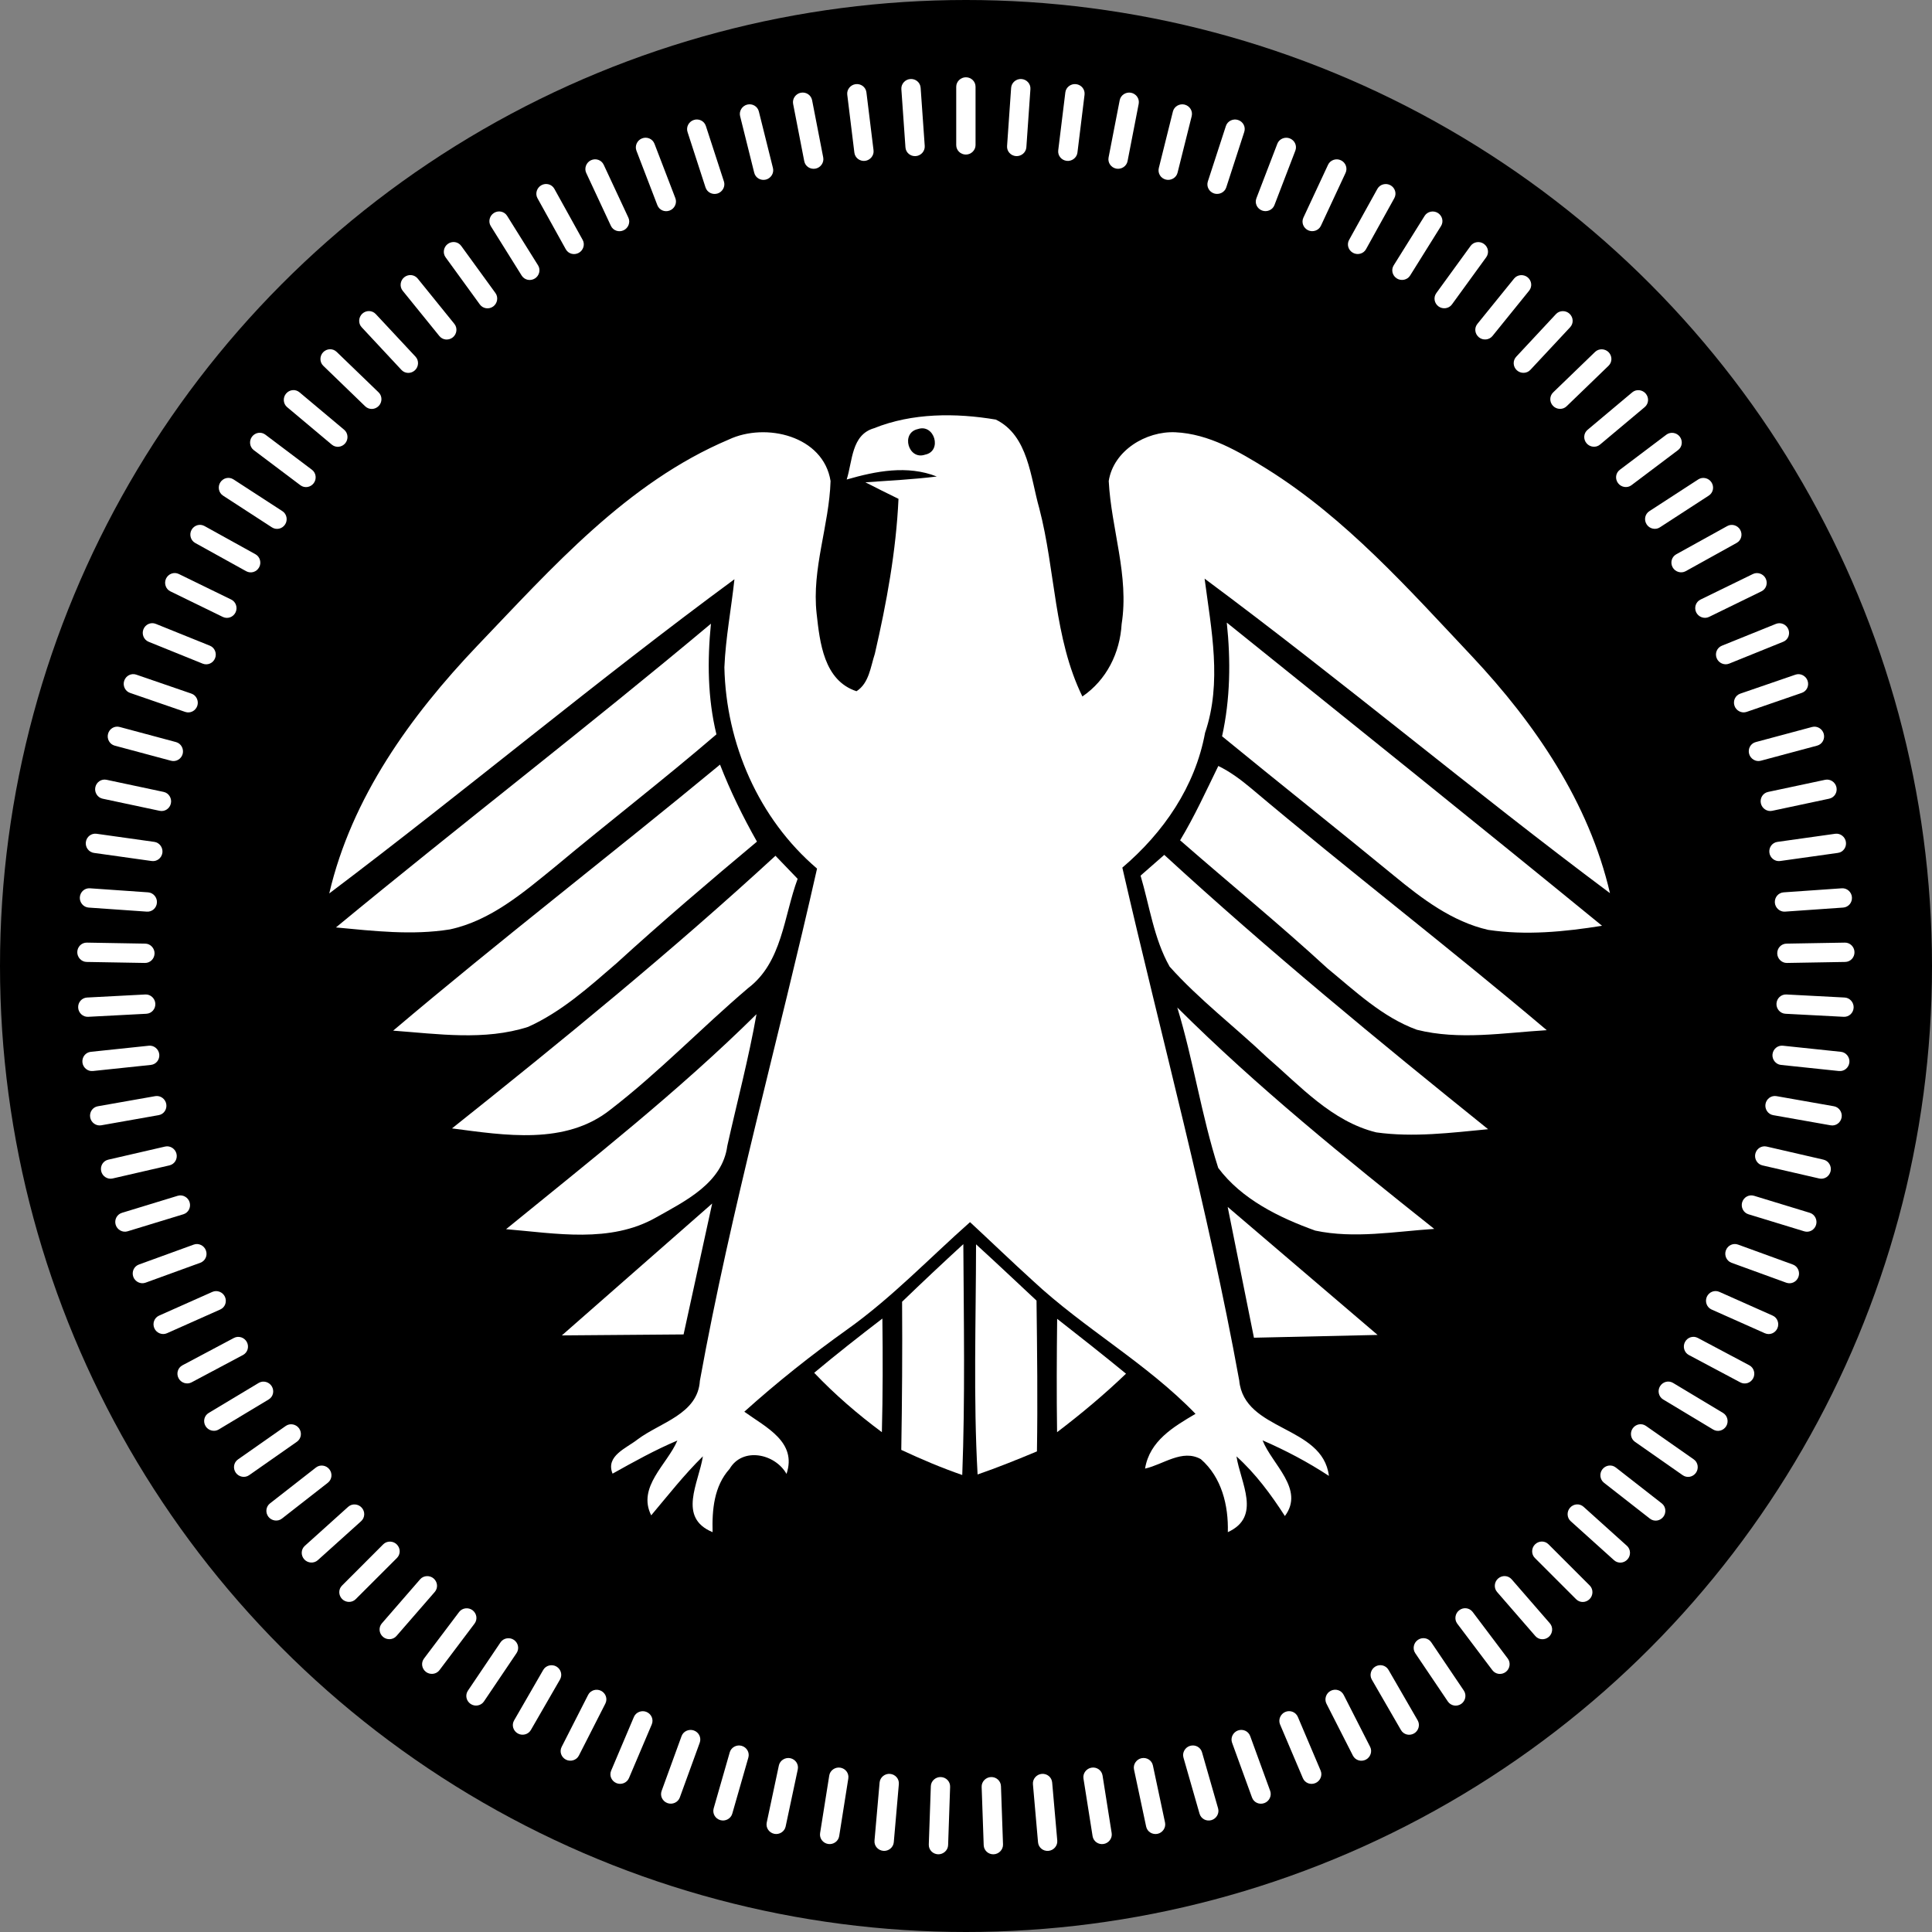 <?xml version="1.0" encoding="UTF-8" standalone="no"?>
<svg width="50px" height="50px" viewBox="0 0 50 50" version="1.1" xmlns="http://www.w3.org/2000/svg" xmlns:xlink="http://www.w3.org/1999/xlink">
    <rect x="0" y="0" width="50" height="50" fill="#808080" stroke="none"/>
    <!-- Generator: Sketch 39.1 (31720) - http://www.bohemiancoding.com/sketch -->
    <title>DEM</title>
    <desc>Created with Sketch.</desc>
    <defs></defs>
    <g id="Page-1" stroke="none" stroke-width="1" fill="none" fill-rule="evenodd">
        <g id="DEM">
            <g>
                <circle id="bg" fill="#000000" cx="25" cy="25" r="25"></circle>
                <path d="M24.747,2.245 C24.747,2.11 24.863,2 24.997,2 C25.135,2 25.247,2.108 25.247,2.245 L25.247,3.755 C25.247,3.89 25.131,4 24.997,4 C24.859,4 24.747,3.892 24.747,3.755 L24.747,2.245 Z M26.168,2.272 C26.178,2.137 26.301,2.036 26.435,2.045 C26.572,2.055 26.677,2.17 26.667,2.307 L26.562,3.813 C26.552,3.948 26.429,4.049 26.295,4.04 C26.157,4.03 26.053,3.915 26.063,3.778 L26.168,2.272 Z M27.571,2.39 C27.588,2.256 27.716,2.161 27.849,2.178 C27.986,2.194 28.084,2.315 28.068,2.451 L27.884,3.95 C27.867,4.084 27.739,4.179 27.606,4.163 C27.468,4.146 27.37,4.025 27.387,3.889 L27.571,2.39 Z M28.978,2.593 C29.004,2.46 29.139,2.375 29.27,2.4 C29.406,2.427 29.495,2.554 29.469,2.689 L29.181,4.171 C29.155,4.304 29.02,4.389 28.888,4.364 C28.753,4.337 28.664,4.21 28.69,4.075 L28.978,2.593 Z M30.355,2.885 C30.388,2.753 30.527,2.675 30.657,2.707 C30.791,2.741 30.874,2.872 30.841,3.006 L30.475,4.47 C30.443,4.602 30.303,4.68 30.173,4.648 C30.039,4.615 29.957,4.483 29.99,4.349 L30.355,2.885 Z M31.726,3.261 C31.768,3.132 31.912,3.063 32.04,3.105 C32.171,3.147 32.244,3.284 32.201,3.415 L31.735,4.851 C31.693,4.98 31.549,5.048 31.421,5.007 C31.29,4.964 31.217,4.827 31.259,4.696 L31.726,3.261 Z M33.057,3.721 C33.105,3.594 33.253,3.533 33.378,3.581 C33.507,3.631 33.573,3.771 33.523,3.9 L32.982,5.309 C32.934,5.435 32.786,5.496 32.661,5.448 C32.532,5.399 32.466,5.258 32.516,5.13 L33.057,3.721 Z M34.37,4.264 C34.427,4.141 34.579,4.09 34.7,4.147 C34.825,4.205 34.881,4.35 34.823,4.475 L34.185,5.843 C34.128,5.966 33.976,6.016 33.855,5.96 C33.73,5.901 33.674,5.756 33.732,5.632 L34.37,4.264 Z M35.647,4.887 C35.713,4.769 35.867,4.729 35.985,4.794 C36.105,4.861 36.151,5.009 36.084,5.13 L35.352,6.45 C35.287,6.569 35.132,6.608 35.015,6.543 C34.894,6.476 34.848,6.328 34.915,6.208 L35.647,4.887 Z M36.869,5.587 C36.941,5.472 37.097,5.44 37.211,5.511 C37.328,5.584 37.366,5.735 37.293,5.851 L36.493,7.132 C36.422,7.246 36.265,7.278 36.151,7.207 C36.034,7.134 35.996,6.983 36.069,6.867 L36.869,5.587 Z M38.059,6.364 C38.139,6.254 38.297,6.234 38.405,6.313 C38.517,6.394 38.544,6.546 38.463,6.658 L37.576,7.879 C37.497,7.989 37.338,8.009 37.23,7.931 C37.118,7.849 37.091,7.697 37.172,7.585 L38.059,6.364 Z M39.185,7.209 C39.27,7.104 39.429,7.092 39.534,7.176 C39.641,7.263 39.66,7.417 39.573,7.524 L38.624,8.697 C38.538,8.802 38.379,8.815 38.275,8.73 C38.168,8.643 38.148,8.489 38.235,8.382 L39.185,7.209 Z M40.269,8.128 C40.361,8.029 40.521,8.028 40.619,8.119 C40.72,8.214 40.729,8.368 40.635,8.469 L39.605,9.573 C39.513,9.672 39.353,9.673 39.255,9.582 C39.154,9.488 39.146,9.333 39.24,9.232 L40.269,8.128 Z M41.281,9.107 C41.379,9.013 41.538,9.02 41.632,9.116 C41.727,9.215 41.728,9.371 41.629,9.466 L40.543,10.515 C40.446,10.609 40.286,10.602 40.193,10.505 C40.097,10.406 40.097,10.251 40.196,10.155 L41.281,9.107 Z M42.243,10.153 C42.347,10.066 42.506,10.084 42.592,10.187 C42.681,10.293 42.67,10.447 42.565,10.536 L41.408,11.506 C41.305,11.593 41.146,11.575 41.06,11.472 C40.971,11.367 40.981,11.212 41.087,11.123 L42.243,10.153 Z M43.126,11.249 C43.235,11.168 43.392,11.194 43.473,11.301 C43.556,11.412 43.537,11.566 43.427,11.649 L42.222,12.557 C42.114,12.639 41.956,12.612 41.876,12.505 C41.792,12.395 41.811,12.241 41.921,12.158 L43.126,11.249 Z M43.951,12.407 C44.065,12.333 44.22,12.37 44.293,12.483 C44.368,12.599 44.339,12.751 44.223,12.826 L42.957,13.648 C42.844,13.722 42.689,13.685 42.616,13.572 C42.54,13.456 42.57,13.304 42.685,13.229 L43.951,12.407 Z M44.702,13.614 C44.82,13.548 44.972,13.596 45.037,13.713 C45.104,13.834 45.065,13.984 44.944,14.051 L43.624,14.783 C43.505,14.848 43.353,14.8 43.288,14.683 C43.221,14.562 43.261,14.412 43.381,14.345 L44.702,13.614 Z M45.366,14.855 C45.488,14.796 45.637,14.852 45.696,14.972 C45.757,15.096 45.709,15.244 45.585,15.304 L44.229,15.966 C44.107,16.025 43.957,15.969 43.898,15.849 C43.838,15.725 43.886,15.577 44.009,15.517 L45.366,14.855 Z M45.961,16.146 C46.087,16.095 46.232,16.161 46.282,16.285 C46.334,16.413 46.276,16.558 46.149,16.609 L44.749,17.175 C44.623,17.225 44.478,17.159 44.428,17.035 C44.376,16.907 44.434,16.763 44.562,16.711 L45.961,16.146 Z M46.467,17.46 C46.595,17.416 46.736,17.49 46.78,17.616 C46.825,17.747 46.76,17.888 46.629,17.932 L45.202,18.424 C45.074,18.468 44.932,18.394 44.889,18.267 C44.844,18.137 44.909,17.996 45.039,17.951 L46.467,17.46 Z M46.897,18.814 C47.028,18.779 47.164,18.863 47.199,18.992 C47.234,19.125 47.16,19.261 47.027,19.297 L45.568,19.688 C45.438,19.723 45.302,19.639 45.267,19.51 C45.231,19.376 45.306,19.24 45.439,19.205 L46.897,18.814 Z M47.235,20.181 C47.368,20.153 47.499,20.243 47.527,20.374 C47.556,20.509 47.474,20.641 47.339,20.67 L45.863,20.984 C45.73,21.012 45.599,20.921 45.571,20.79 C45.542,20.655 45.624,20.523 45.759,20.495 L47.235,20.181 Z M47.495,21.578 C47.629,21.559 47.754,21.659 47.772,21.791 C47.792,21.928 47.701,22.054 47.564,22.073 L46.069,22.283 C45.935,22.302 45.81,22.203 45.792,22.07 C45.773,21.933 45.863,21.807 46,21.788 L47.495,21.578 Z M47.666,22.989 C47.801,22.979 47.919,23.087 47.928,23.221 C47.938,23.359 47.838,23.478 47.701,23.488 L46.195,23.593 C46.06,23.602 45.943,23.494 45.933,23.361 C45.924,23.223 46.023,23.104 46.16,23.094 L47.666,22.989 Z M47.745,24.395 C47.88,24.392 47.992,24.506 47.994,24.64 C47.997,24.778 47.891,24.892 47.754,24.895 L46.244,24.921 C46.109,24.923 45.997,24.809 45.995,24.675 C45.992,24.537 46.098,24.423 46.236,24.421 L47.745,24.395 Z M47.74,25.816 C47.875,25.823 47.979,25.945 47.972,26.078 C47.965,26.216 47.851,26.322 47.714,26.315 L46.206,26.236 C46.071,26.229 45.968,26.108 45.975,25.974 C45.982,25.836 46.095,25.73 46.233,25.737 L47.74,25.816 Z M47.644,27.221 C47.778,27.235 47.876,27.362 47.862,27.495 C47.847,27.632 47.728,27.732 47.591,27.718 L46.09,27.56 C45.956,27.546 45.858,27.419 45.872,27.286 C45.887,27.149 46.006,27.048 46.142,27.063 L47.644,27.221 Z M47.463,28.63 C47.596,28.654 47.684,28.787 47.661,28.919 C47.637,29.055 47.512,29.147 47.376,29.123 L45.889,28.86 C45.756,28.837 45.668,28.704 45.691,28.572 C45.715,28.436 45.841,28.344 45.976,28.368 L47.463,28.63 Z M47.193,30.012 C47.325,30.043 47.406,30.18 47.376,30.311 C47.345,30.445 47.215,30.53 47.08,30.499 L45.61,30.16 C45.478,30.129 45.397,29.992 45.427,29.861 C45.458,29.726 45.588,29.642 45.722,29.673 L47.193,30.012 Z M46.839,31.388 C46.968,31.428 47.039,31.571 47,31.699 C46.96,31.831 46.824,31.907 46.692,31.866 L45.249,31.425 C45.119,31.386 45.048,31.243 45.087,31.114 C45.128,30.982 45.263,30.907 45.395,30.947 L46.839,31.388 Z M46.399,32.726 C46.527,32.772 46.59,32.919 46.544,33.045 C46.497,33.175 46.358,33.243 46.228,33.196 L44.81,32.68 C44.683,32.633 44.619,32.487 44.665,32.361 C44.712,32.231 44.852,32.163 44.981,32.21 L46.399,32.726 Z M45.877,34.048 C46.001,34.103 46.054,34.253 45.999,34.376 C45.943,34.502 45.8,34.56 45.674,34.504 L44.295,33.89 C44.171,33.835 44.118,33.685 44.172,33.562 C44.229,33.436 44.372,33.378 44.498,33.434 L45.877,34.048 Z M45.273,35.334 C45.393,35.398 45.435,35.552 45.372,35.67 C45.308,35.792 45.16,35.84 45.039,35.776 L43.706,35.067 C43.586,35.003 43.544,34.849 43.607,34.731 C43.671,34.609 43.819,34.561 43.94,34.626 L45.273,35.334 Z M44.593,36.567 C44.709,36.637 44.744,36.793 44.675,36.908 C44.604,37.026 44.454,37.067 44.336,36.996 L43.042,36.218 C42.926,36.148 42.891,35.993 42.96,35.878 C43.032,35.759 43.181,35.719 43.299,35.79 L44.593,36.567 Z M43.835,37.769 C43.946,37.847 43.969,38.004 43.892,38.114 C43.813,38.227 43.661,38.257 43.548,38.178 L42.311,37.313 C42.2,37.235 42.177,37.077 42.254,36.967 C42.333,36.854 42.485,36.824 42.598,36.903 L43.835,37.769 Z M43.007,38.908 C43.114,38.991 43.129,39.15 43.046,39.256 C42.961,39.365 42.808,39.387 42.699,39.302 L41.51,38.373 C41.403,38.289 41.388,38.13 41.47,38.025 C41.555,37.916 41.709,37.894 41.817,37.979 L43.007,38.908 Z M42.105,40.006 C42.206,40.097 42.21,40.256 42.12,40.356 C42.028,40.459 41.873,40.47 41.771,40.378 L40.649,39.368 C40.548,39.277 40.544,39.117 40.634,39.018 C40.726,38.915 40.881,38.904 40.983,38.996 L42.105,40.006 Z M41.143,41.034 C41.238,41.13 41.234,41.289 41.139,41.384 C41.042,41.482 40.886,41.485 40.789,41.387 L39.722,40.32 C39.626,40.224 39.63,40.065 39.725,39.97 C39.823,39.872 39.978,39.869 40.075,39.966 L41.143,41.034 Z M40.111,42.012 C40.2,42.114 40.185,42.273 40.084,42.361 C39.98,42.451 39.824,42.444 39.734,42.34 L38.744,41.2 C38.655,41.098 38.67,40.939 38.772,40.851 C38.876,40.761 39.031,40.769 39.121,40.872 L40.111,42.012 Z M39.021,42.923 C39.103,43.032 39.076,43.189 38.969,43.27 C38.859,43.353 38.705,43.334 38.622,43.224 L37.713,42.019 C37.632,41.911 37.658,41.753 37.766,41.672 C37.876,41.589 38.03,41.608 38.113,41.718 L39.021,42.923 Z M37.885,43.754 C37.96,43.867 37.926,44.023 37.815,44.098 C37.7,44.175 37.547,44.148 37.47,44.034 L36.626,42.783 C36.55,42.67 36.585,42.514 36.696,42.439 C36.811,42.362 36.964,42.389 37.041,42.503 L37.885,43.754 Z M36.69,44.524 C36.757,44.641 36.712,44.794 36.596,44.861 C36.476,44.93 36.326,44.893 36.257,44.774 L35.502,43.467 C35.434,43.349 35.48,43.196 35.596,43.129 C35.715,43.06 35.866,43.097 35.935,43.217 L36.69,44.524 Z M35.459,45.208 C35.52,45.328 35.467,45.479 35.347,45.54 C35.224,45.602 35.076,45.557 35.013,45.435 L34.328,44.09 C34.267,43.969 34.32,43.818 34.439,43.758 C34.562,43.695 34.711,43.74 34.774,43.863 L35.459,45.208 Z M34.178,45.823 C34.231,45.948 34.167,46.094 34.043,46.146 C33.916,46.2 33.771,46.145 33.718,46.018 L33.128,44.629 C33.075,44.504 33.139,44.358 33.262,44.305 C33.389,44.251 33.534,44.307 33.588,44.433 L34.178,45.823 Z M32.872,46.348 C32.918,46.476 32.847,46.619 32.721,46.664 C32.591,46.712 32.449,46.649 32.402,46.52 L31.886,45.101 C31.839,44.974 31.911,44.831 32.037,44.785 C32.166,44.738 32.308,44.801 32.355,44.93 L32.872,46.348 Z M31.524,46.8 C31.562,46.93 31.48,47.068 31.351,47.105 C31.219,47.143 31.082,47.07 31.044,46.938 L30.628,45.487 C30.59,45.357 30.671,45.219 30.8,45.182 C30.933,45.144 31.07,45.217 31.108,45.349 L31.524,46.8 Z M30.151,47.167 C30.179,47.299 30.089,47.431 29.958,47.459 C29.822,47.487 29.691,47.406 29.662,47.271 L29.348,45.794 C29.32,45.662 29.411,45.53 29.542,45.502 C29.677,45.474 29.809,45.556 29.837,45.69 L30.151,47.167 Z M28.77,47.441 C28.791,47.575 28.694,47.701 28.561,47.722 C28.425,47.744 28.298,47.655 28.276,47.519 L28.04,46.028 C28.019,45.894 28.116,45.768 28.249,45.747 C28.385,45.725 28.512,45.814 28.534,45.95 L28.77,47.441 Z M27.362,47.634 C27.374,47.769 27.268,47.889 27.134,47.9 C26.997,47.913 26.876,47.815 26.864,47.678 L26.732,46.174 C26.721,46.039 26.826,45.92 26.96,45.908 C27.098,45.896 27.218,45.993 27.23,46.131 L27.362,47.634 Z M25.958,47.735 C25.962,47.87 25.85,47.984 25.716,47.989 C25.578,47.994 25.463,47.89 25.458,47.752 L25.405,46.244 C25.401,46.108 25.513,45.995 25.647,45.99 C25.785,45.985 25.9,46.089 25.905,46.226 L25.958,47.735 Z M24.537,47.752 C24.532,47.888 24.412,47.993 24.278,47.989 C24.14,47.984 24.032,47.873 24.037,47.735 L24.09,46.226 C24.094,46.091 24.214,45.985 24.348,45.99 C24.486,45.995 24.594,46.106 24.589,46.244 L24.537,47.752 Z M23.131,47.678 C23.119,47.813 22.994,47.912 22.86,47.9 C22.723,47.888 22.62,47.772 22.632,47.634 L22.764,46.131 C22.776,45.996 22.901,45.896 23.034,45.908 C23.172,45.92 23.274,46.037 23.262,46.174 L23.131,47.678 Z M21.718,47.519 C21.697,47.653 21.565,47.743 21.433,47.722 C21.297,47.701 21.203,47.577 21.224,47.441 L21.461,45.95 C21.482,45.816 21.614,45.726 21.746,45.747 C21.882,45.768 21.976,45.892 21.954,46.028 L21.718,47.519 Z M20.332,47.271 C20.304,47.403 20.168,47.487 20.037,47.459 C19.902,47.43 19.815,47.302 19.843,47.167 L20.157,45.69 C20.185,45.558 20.322,45.475 20.453,45.502 C20.588,45.531 20.675,45.66 20.646,45.794 L20.332,47.271 Z M18.951,46.938 C18.914,47.068 18.772,47.142 18.643,47.105 C18.51,47.067 18.432,46.933 18.47,46.8 L18.886,45.349 C18.924,45.219 19.065,45.145 19.194,45.182 C19.327,45.22 19.405,45.355 19.367,45.487 L18.951,46.938 Z M17.593,46.52 C17.546,46.647 17.4,46.71 17.274,46.664 C17.144,46.617 17.076,46.478 17.123,46.348 L17.639,44.93 C17.685,44.803 17.832,44.739 17.958,44.785 C18.088,44.832 18.156,44.972 18.109,45.101 L17.593,46.52 Z M16.277,46.018 C16.224,46.143 16.074,46.199 15.951,46.146 C15.824,46.092 15.763,45.95 15.817,45.823 L16.406,44.433 C16.459,44.309 16.609,44.253 16.732,44.305 C16.86,44.359 16.921,44.502 16.867,44.629 L16.277,46.018 Z M14.981,45.435 C14.92,45.555 14.766,45.6 14.647,45.54 C14.524,45.477 14.473,45.33 14.536,45.208 L15.221,43.863 C15.282,43.742 15.436,43.697 15.555,43.758 C15.678,43.82 15.729,43.967 15.666,44.09 L14.981,45.435 Z M13.738,44.774 C13.67,44.891 13.515,44.928 13.399,44.861 C13.279,44.792 13.236,44.643 13.305,44.524 L14.059,43.217 C14.127,43.099 14.283,43.062 14.399,43.129 C14.518,43.198 14.561,43.347 14.492,43.467 L13.738,44.774 Z M12.524,44.034 C12.449,44.146 12.291,44.173 12.18,44.098 C12.065,44.02 12.033,43.869 12.11,43.754 L12.954,42.503 C13.03,42.391 13.187,42.365 13.298,42.439 C13.413,42.517 13.445,42.668 13.368,42.783 L12.524,44.034 Z M11.373,43.224 C11.291,43.333 11.132,43.35 11.025,43.27 C10.915,43.187 10.89,43.033 10.973,42.923 L11.882,41.718 C11.963,41.61 12.122,41.592 12.229,41.672 C12.339,41.756 12.364,41.909 12.281,42.019 L11.373,43.224 Z M10.26,42.34 C10.171,42.442 10.012,42.449 9.911,42.361 C9.807,42.27 9.793,42.116 9.883,42.012 L10.873,40.872 C10.962,40.77 11.122,40.763 11.223,40.851 C11.327,40.942 11.341,41.097 11.251,41.2 L10.26,42.34 Z M9.205,41.387 C9.11,41.483 8.95,41.479 8.855,41.384 C8.758,41.286 8.754,41.131 8.852,41.034 L9.919,39.966 C10.015,39.871 10.175,39.875 10.269,39.97 C10.367,40.067 10.37,40.223 10.273,40.32 L9.205,41.387 Z M8.224,40.378 C8.123,40.468 7.964,40.456 7.874,40.356 C7.782,40.253 7.787,40.098 7.889,40.006 L9.011,38.996 C9.112,38.905 9.271,38.918 9.361,39.018 C9.453,39.12 9.448,39.276 9.346,39.368 L8.224,40.378 Z M7.295,39.302 C7.189,39.385 7.031,39.361 6.948,39.256 C6.863,39.147 6.879,38.993 6.987,38.908 L8.177,37.979 C8.284,37.895 8.442,37.919 8.524,38.025 C8.609,38.133 8.593,38.288 8.485,38.373 L7.295,39.302 Z M6.447,38.178 C6.336,38.256 6.179,38.224 6.102,38.114 C6.023,38.001 6.047,37.848 6.16,37.769 L7.396,36.903 C7.507,36.825 7.664,36.857 7.741,36.967 C7.82,37.08 7.796,37.234 7.683,37.313 L6.447,38.178 Z M5.659,36.996 C5.543,37.065 5.389,37.023 5.32,36.908 C5.249,36.789 5.283,36.638 5.401,36.567 L6.695,35.79 C6.811,35.72 6.965,35.763 7.034,35.878 C7.105,35.996 7.071,36.147 6.953,36.218 L5.659,36.996 Z M4.956,35.776 C4.836,35.839 4.685,35.788 4.622,35.67 C4.557,35.548 4.6,35.399 4.721,35.334 L6.054,34.626 C6.174,34.562 6.325,34.613 6.388,34.731 C6.453,34.853 6.41,35.002 6.289,35.067 L4.956,35.776 Z M4.321,34.504 C4.197,34.56 4.049,34.498 3.995,34.376 C3.939,34.25 3.992,34.104 4.117,34.048 L5.496,33.434 C5.62,33.379 5.768,33.44 5.822,33.562 C5.878,33.688 5.826,33.834 5.7,33.89 L4.321,34.504 Z M3.766,33.196 C3.639,33.242 3.496,33.171 3.45,33.045 C3.403,32.915 3.466,32.773 3.595,32.726 L5.014,32.21 C5.141,32.163 5.284,32.235 5.329,32.361 C5.377,32.491 5.314,32.632 5.185,32.68 L3.766,33.196 Z M3.302,31.866 C3.173,31.906 3.034,31.827 2.994,31.699 C2.954,31.567 3.024,31.429 3.156,31.388 L4.599,30.947 C4.729,30.907 4.868,30.986 4.907,31.114 C4.947,31.246 4.877,31.385 4.746,31.425 L3.302,31.866 Z M2.914,30.499 C2.782,30.53 2.649,30.441 2.619,30.311 C2.588,30.176 2.667,30.043 2.802,30.012 L4.272,29.673 C4.404,29.642 4.537,29.73 4.568,29.861 C4.599,29.995 4.519,30.129 4.385,30.16 L2.914,30.499 Z M2.618,29.123 C2.485,29.146 2.357,29.051 2.334,28.919 C2.31,28.783 2.396,28.654 2.532,28.63 L4.018,28.368 C4.152,28.345 4.28,28.44 4.303,28.572 C4.327,28.708 4.241,28.837 4.105,28.86 L2.618,29.123 Z M2.403,27.718 C2.268,27.732 2.147,27.628 2.133,27.495 C2.119,27.358 2.214,27.235 2.351,27.221 L3.852,27.063 C3.987,27.049 4.108,27.153 4.122,27.286 C4.136,27.423 4.041,27.546 3.904,27.56 L2.403,27.718 Z M2.281,26.315 C2.145,26.322 2.03,26.212 2.023,26.078 C2.015,25.941 2.117,25.823 2.254,25.816 L3.762,25.737 C3.897,25.73 4.013,25.84 4.02,25.974 C4.027,26.112 3.925,26.229 3.788,26.236 L2.281,26.315 Z M2.241,24.895 C2.105,24.892 1.998,24.774 2,24.64 C2.002,24.502 2.112,24.392 2.25,24.395 L3.759,24.421 C3.894,24.423 4.002,24.541 4,24.675 C3.997,24.813 3.888,24.923 3.75,24.921 L2.241,24.895 Z M2.293,23.488 C2.158,23.478 2.057,23.355 2.066,23.221 C2.076,23.083 2.191,22.979 2.328,22.989 L3.834,23.094 C3.969,23.104 4.071,23.227 4.061,23.361 C4.052,23.498 3.937,23.603 3.799,23.593 L2.293,23.488 Z M2.43,22.073 C2.296,22.054 2.203,21.924 2.222,21.791 C2.241,21.655 2.363,21.559 2.5,21.578 L3.995,21.788 C4.129,21.807 4.221,21.937 4.203,22.07 C4.183,22.207 4.061,22.302 3.925,22.283 L2.43,22.073 Z M2.655,20.67 C2.523,20.642 2.439,20.505 2.467,20.374 C2.496,20.239 2.624,20.152 2.759,20.181 L4.236,20.495 C4.368,20.523 4.451,20.659 4.423,20.79 C4.395,20.925 4.266,21.012 4.132,20.984 L2.655,20.67 Z M2.968,19.297 C2.837,19.262 2.761,19.122 2.796,18.992 C2.831,18.859 2.964,18.778 3.097,18.814 L4.555,19.205 C4.686,19.24 4.762,19.38 4.728,19.51 C4.692,19.643 4.559,19.723 4.426,19.688 L2.968,19.297 Z M3.365,17.932 C3.237,17.888 3.171,17.743 3.215,17.616 C3.26,17.486 3.398,17.415 3.528,17.46 L4.955,17.951 C5.083,17.995 5.149,18.141 5.106,18.267 C5.061,18.398 4.923,18.469 4.792,18.424 L3.365,17.932 Z M3.846,16.609 C3.72,16.558 3.662,16.41 3.712,16.285 C3.764,16.157 3.905,16.094 4.033,16.146 L5.433,16.711 C5.558,16.762 5.617,16.91 5.566,17.035 C5.515,17.163 5.373,17.226 5.245,17.175 L3.846,16.609 Z M4.409,15.304 C4.287,15.245 4.24,15.093 4.298,14.972 C4.359,14.848 4.505,14.795 4.628,14.855 L5.985,15.517 C6.107,15.576 6.155,15.728 6.096,15.849 C6.035,15.973 5.89,16.026 5.766,15.966 L4.409,15.304 Z M5.05,14.051 C4.932,13.985 4.892,13.831 4.957,13.713 C5.024,13.593 5.172,13.547 5.293,13.614 L6.613,14.345 C6.731,14.411 6.771,14.566 6.706,14.683 C6.639,14.804 6.491,14.849 6.371,14.783 L5.05,14.051 Z M5.771,12.826 C5.658,12.752 5.629,12.595 5.702,12.483 C5.777,12.367 5.928,12.332 6.043,12.407 L7.309,13.229 C7.423,13.303 7.452,13.46 7.379,13.572 C7.304,13.688 7.153,13.723 7.037,13.648 L5.771,12.826 Z M6.567,11.649 C6.459,11.567 6.441,11.408 6.522,11.301 C6.605,11.191 6.758,11.166 6.868,11.249 L8.074,12.158 C8.182,12.239 8.2,12.398 8.119,12.505 C8.036,12.615 7.883,12.64 7.773,12.557 L6.567,11.649 Z M7.43,10.536 C7.326,10.449 7.317,10.289 7.403,10.187 C7.491,10.081 7.646,10.064 7.751,10.153 L8.908,11.123 C9.011,11.21 9.021,11.37 8.935,11.472 C8.846,11.578 8.692,11.595 8.586,11.506 L7.43,10.536 Z M8.366,9.466 C8.268,9.372 8.27,9.213 8.363,9.116 C8.459,9.017 8.614,9.011 8.713,9.107 L9.799,10.155 C9.896,10.249 9.895,10.409 9.802,10.505 C9.706,10.605 9.551,10.611 9.451,10.515 L8.366,9.466 Z M9.36,8.469 C9.267,8.37 9.277,8.211 9.375,8.119 C9.476,8.025 9.632,8.028 9.725,8.128 L10.755,9.232 C10.847,9.331 10.837,9.491 10.739,9.582 C10.638,9.676 10.483,9.674 10.389,9.573 L9.36,8.469 Z M10.421,7.524 C10.336,7.419 10.357,7.26 10.461,7.176 C10.568,7.089 10.723,7.102 10.81,7.209 L11.759,8.382 C11.845,8.488 11.824,8.646 11.72,8.73 C11.612,8.817 11.458,8.804 11.371,8.697 L10.421,7.524 Z M11.531,6.658 C11.451,6.548 11.481,6.391 11.589,6.313 C11.701,6.231 11.855,6.253 11.936,6.364 L12.823,7.585 C12.902,7.695 12.873,7.852 12.765,7.931 C12.653,8.012 12.499,7.99 12.418,7.879 L11.531,6.658 Z M12.701,5.851 C12.629,5.737 12.67,5.582 12.783,5.511 C12.9,5.438 13.052,5.47 13.125,5.587 L13.925,6.867 C13.997,6.982 13.957,7.136 13.843,7.207 C13.726,7.28 13.574,7.248 13.501,7.132 L12.701,5.851 Z M13.91,5.13 C13.844,5.011 13.893,4.859 14.01,4.794 C14.131,4.727 14.281,4.767 14.347,4.887 L15.079,6.208 C15.145,6.326 15.097,6.478 14.98,6.543 C14.859,6.61 14.709,6.571 14.642,6.45 L13.91,5.13 Z M15.171,4.475 C15.114,4.352 15.173,4.204 15.294,4.147 C15.419,4.089 15.566,4.139 15.624,4.264 L16.262,5.632 C16.32,5.754 16.261,5.903 16.139,5.96 C16.014,6.018 15.867,5.968 15.809,5.843 L15.171,4.475 Z M16.471,3.9 C16.422,3.773 16.491,3.629 16.617,3.581 C16.745,3.532 16.888,3.592 16.938,3.721 L17.479,5.13 C17.527,5.256 17.458,5.4 17.333,5.448 C17.204,5.498 17.061,5.438 17.012,5.309 L16.471,3.9 Z M17.793,3.415 C17.751,3.286 17.827,3.146 17.955,3.105 C18.086,3.062 18.226,3.13 18.268,3.261 L18.735,4.696 C18.777,4.825 18.7,4.965 18.573,5.007 C18.442,5.049 18.302,4.982 18.259,4.851 L17.793,3.415 Z M19.154,3.006 C19.121,2.874 19.207,2.74 19.337,2.707 C19.471,2.674 19.606,2.751 19.639,2.885 L20.004,4.349 C20.037,4.481 19.951,4.615 19.821,4.648 C19.687,4.681 19.552,4.604 19.519,4.47 L19.154,3.006 Z M20.526,2.689 C20.5,2.556 20.593,2.426 20.724,2.4 C20.86,2.374 20.99,2.458 21.017,2.593 L21.305,4.075 C21.33,4.208 21.238,4.338 21.106,4.364 C20.97,4.39 20.84,4.306 20.814,4.171 L20.526,2.689 Z M21.927,2.451 C21.91,2.317 22.012,2.194 22.145,2.178 C22.282,2.161 22.406,2.254 22.423,2.39 L22.607,3.889 C22.624,4.023 22.522,4.146 22.389,4.163 C22.252,4.179 22.128,4.086 22.111,3.95 L21.927,2.451 Z M23.327,2.307 C23.318,2.172 23.426,2.054 23.56,2.045 C23.697,2.035 23.817,2.135 23.826,2.272 L23.932,3.778 C23.941,3.913 23.833,4.031 23.699,4.04 C23.562,4.05 23.442,3.95 23.433,3.813 L23.327,2.307 Z" id="dotes" fill="#FFFFFF"></path>
                <path d="M23.756,11.104 C24.184,10.959 24.394,11.677 23.94,11.767 C23.507,11.915 23.304,11.2 23.756,11.104 L23.756,11.104 Z" id="Shape" fill="#000000"></path>
                <path d="M22.618,11.083 C23.608,10.684 24.735,10.684 25.772,10.859 C26.615,11.272 26.668,12.357 26.896,13.154 C27.318,14.765 27.27,16.509 28.012,18.025 C28.638,17.597 28.984,16.899 29.028,16.15 C29.226,14.899 28.758,13.687 28.694,12.449 C28.816,11.661 29.659,11.152 30.419,11.187 C31.29,11.228 32.062,11.687 32.786,12.136 C34.836,13.417 36.454,15.244 38.097,16.988 C39.728,18.726 41.12,20.765 41.666,23.115 C38.12,20.468 34.73,17.615 31.175,14.975 C31.348,16.297 31.631,17.659 31.187,18.965 C30.931,20.359 30.111,21.548 29.046,22.454 C30.06,26.878 31.26,31.258 32.071,35.726 C32.198,37.053 34.23,36.88 34.392,38.196 C33.848,37.839 33.272,37.535 32.675,37.276 C32.919,37.899 33.772,38.539 33.253,39.235 C32.892,38.675 32.495,38.138 32,37.691 C32.106,38.378 32.657,39.251 31.776,39.652 C31.795,38.963 31.618,38.233 31.078,37.763 C30.597,37.493 30.104,37.903 29.634,38.007 C29.751,37.29 30.369,36.926 30.94,36.59 C29.673,35.279 28.062,34.387 26.735,33.15 C26.184,32.65 25.65,32.134 25.104,31.629 C24.053,32.56 23.081,33.583 21.933,34.401 C21.005,35.062 20.111,35.772 19.263,36.535 C19.823,36.94 20.634,37.316 20.355,38.145 C20.058,37.618 19.217,37.442 18.882,38.014 C18.477,38.463 18.426,39.076 18.442,39.652 C17.528,39.276 18.083,38.382 18.191,37.689 C17.707,38.164 17.29,38.698 16.853,39.217 C16.484,38.479 17.272,37.896 17.53,37.281 C16.952,37.525 16.401,37.832 15.853,38.138 C15.666,37.677 16.214,37.479 16.502,37.251 C17.088,36.811 18.06,36.599 18.113,35.733 C18.922,31.27 20.15,26.899 21.145,22.479 C19.631,21.187 18.79,19.244 18.747,17.27 C18.779,16.505 18.926,15.751 19.007,14.991 C15.445,17.613 12.051,20.459 8.521,23.122 C9.099,20.641 10.624,18.528 12.353,16.712 C14.29,14.689 16.226,12.491 18.859,11.376 C19.818,10.924 21.309,11.279 21.495,12.449 C21.459,13.599 21.005,14.717 21.134,15.878 C21.217,16.627 21.32,17.611 22.166,17.889 C22.493,17.68 22.53,17.256 22.641,16.919 C22.945,15.601 23.191,14.263 23.253,12.91 C22.965,12.77 22.68,12.627 22.396,12.482 C23.014,12.438 23.631,12.408 24.244,12.332 C23.482,12.032 22.671,12.191 21.912,12.41 C22.065,11.933 22.032,11.253 22.618,11.083 L22.618,11.083 Z M23.756,11.104 C23.304,11.2 23.507,11.915 23.94,11.767 C24.394,11.677 24.184,10.959 23.756,11.104 L23.756,11.104 Z" id="Shape" fill="#FFFFFF"></path>
                <path d="M8.694,24.002 C11.903,21.353 15.207,18.816 18.399,16.141 C18.304,17.097 18.313,18.067 18.541,19.005 C17.177,20.177 15.749,21.276 14.369,22.429 C13.548,23.097 12.703,23.825 11.643,24.053 C10.666,24.21 9.671,24.094 8.694,24.002 L8.694,24.002 Z" id="Shape" fill="#FFFFFF"></path>
                <path d="M31.749,16.113 C34.991,18.721 38.237,21.325 41.461,23.959 C40.488,24.115 39.491,24.212 38.514,24.065 C37.581,23.853 36.8,23.258 36.074,22.661 C34.599,21.449 33.104,20.265 31.627,19.055 C31.841,18.088 31.853,17.094 31.749,16.113 L31.749,16.113 Z" id="Shape" fill="#FFFFFF"></path>
                <path d="M10.175,26.673 C12.949,24.323 15.832,22.104 18.634,19.788 C18.901,20.475 19.226,21.138 19.59,21.781 C18.357,22.811 17.136,23.853 15.949,24.935 C15.242,25.546 14.528,26.189 13.666,26.576 C12.539,26.938 11.332,26.758 10.175,26.673 L10.175,26.673 Z" id="Shape" fill="#FFFFFF"></path>
                <path d="M31.53,19.823 C31.836,19.972 32.111,20.177 32.373,20.396 C34.894,22.521 37.512,24.532 40.03,26.661 C38.915,26.728 37.767,26.926 36.668,26.65 C35.776,26.325 35.074,25.652 34.353,25.06 C33.113,23.919 31.809,22.855 30.541,21.747 C30.915,21.127 31.214,20.47 31.53,19.823 L31.53,19.823 Z" id="Shape" fill="#FFFFFF"></path>
                <path d="M11.698,29.203 C14.551,26.929 17.382,24.62 20.069,22.147 C20.26,22.346 20.452,22.544 20.643,22.744 C20.283,23.71 20.247,24.903 19.359,25.574 C18.152,26.601 17.051,27.753 15.793,28.721 C14.629,29.643 13.06,29.38 11.698,29.203 L11.698,29.203 Z" id="Shape" fill="#FFFFFF"></path>
                <path d="M29.518,22.661 C29.724,22.482 29.926,22.304 30.131,22.124 C32.829,24.601 35.659,26.929 38.512,29.224 C37.553,29.316 36.578,29.44 35.618,29.306 C34.465,29.023 33.645,28.101 32.781,27.355 C31.952,26.567 31.032,25.869 30.27,25.016 C29.862,24.295 29.751,23.447 29.518,22.661 L29.518,22.661 Z" id="Shape" fill="#FFFFFF"></path>
                <path d="M31.528,30.226 C31.092,28.866 30.885,27.44 30.468,26.074 C32.544,28.141 34.827,29.982 37.118,31.804 C36.097,31.871 35.051,32.062 34.039,31.848 C33.104,31.512 32.134,31.037 31.528,30.226 L31.528,30.226 Z" id="Shape" fill="#FFFFFF"></path>
                <path d="M19.578,26.247 C19.376,27.392 19.076,28.518 18.823,29.654 C18.696,30.618 17.733,31.083 16.977,31.509 C15.79,32.182 14.385,31.919 13.097,31.811 C15.304,30.012 17.551,28.251 19.578,26.247 L19.578,26.247 Z" id="Shape" fill="#FFFFFF"></path>
                <polygon id="Shape" fill="#FFFFFF" points="18.431 31.147 17.691 34.535 14.541 34.56"></polygon>
                <polygon id="Shape" fill="#FFFFFF" points="35.652 34.548 32.452 34.62 31.772 31.235"></polygon>
                <path d="M23.346,33.689 C23.866,33.187 24.396,32.689 24.931,32.198 C24.942,34.189 24.979,36.182 24.903,38.173 C24.364,37.986 23.841,37.765 23.325,37.523 C23.346,36.247 23.355,34.968 23.346,33.689 L23.346,33.689 Z" id="Shape" fill="#FFFFFF"></path>
                <path d="M25.26,32.203 C25.788,32.684 26.304,33.173 26.825,33.659 C26.841,34.961 26.857,36.26 26.836,37.562 C26.329,37.774 25.82,37.979 25.3,38.159 C25.189,36.175 25.258,34.189 25.26,32.203 L25.26,32.203 Z" id="Shape" fill="#FFFFFF"></path>
                <path d="M21.071,35.528 C21.647,35.046 22.24,34.581 22.836,34.124 C22.848,35.104 22.848,36.085 22.823,37.065 C22.198,36.601 21.608,36.092 21.071,35.528 L21.071,35.528 Z" id="Shape" fill="#FFFFFF"></path>
                <path d="M27.359,34.131 C27.959,34.599 28.553,35.069 29.141,35.551 C28.578,36.092 27.979,36.592 27.357,37.065 C27.343,36.088 27.348,35.108 27.359,34.131 L27.359,34.131 Z" id="Shape" fill="#FFFFFF"></path>
            </g>
        </g>
    </g>
</svg>